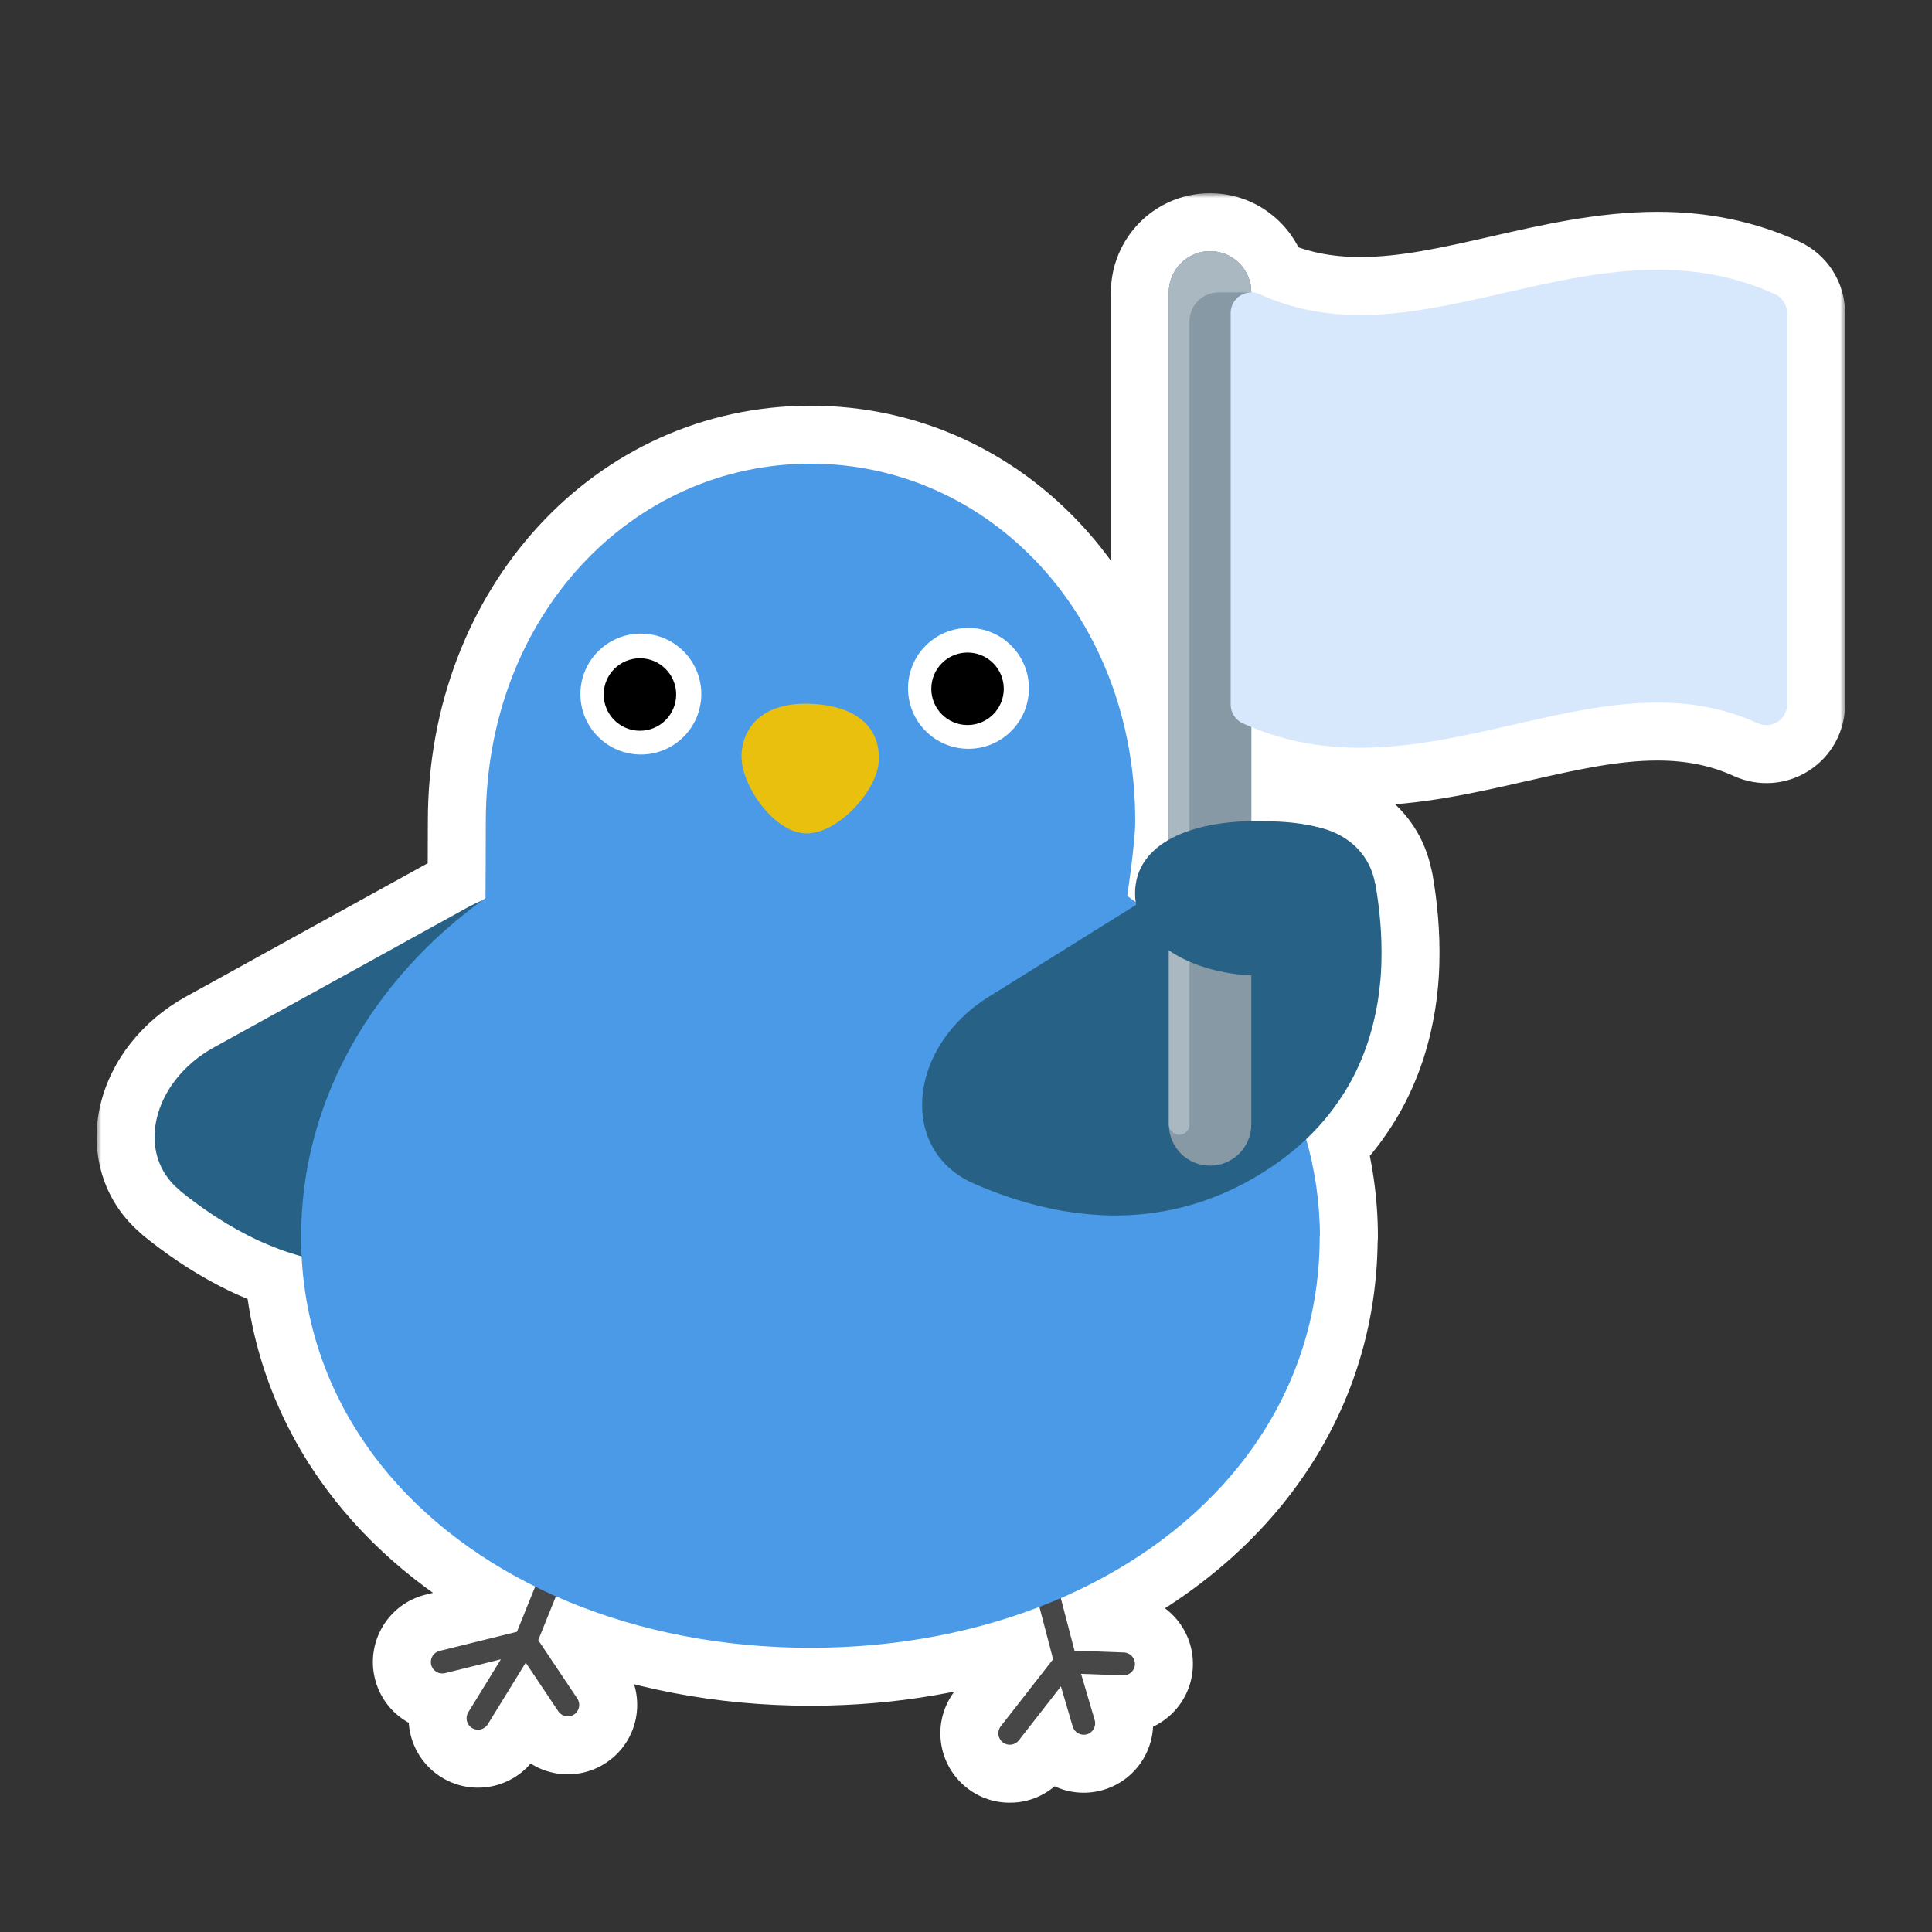 <svg width="200" height="200" viewBox="0 0 200 200" fill="none" xmlns="http://www.w3.org/2000/svg">
<rect x="0" y="0" width="200" height="200" fill="#333333" stroke="none"/>
<mask id="path-1-outside-1_1062_25396" maskUnits="userSpaceOnUse" x="10" y="20" width="181" height="167" fill="black">
<rect fill="white" x="10" y="20" width="181" height="167"/>
<path d="M125.267 26C125.561 26 125.849 26.03 126.127 26.087C127.794 26.428 129.105 27.74 129.446 29.406C129.503 29.684 129.533 29.972 129.533 30.267V30.268C129.835 30.267 130.138 30.331 130.42 30.461C133.59 31.905 136.986 32.607 140.805 32.607C145.696 32.607 150.569 31.496 155.728 30.32C160.886 29.143 166.224 27.927 171.596 27.927C176.04 27.927 180.014 28.754 183.752 30.459C184.511 30.805 185 31.564 185 32.4V72.935C185 73.66 184.631 74.336 184.019 74.731C183.409 75.123 182.643 75.176 181.98 74.878C178.812 73.432 175.413 72.73 171.594 72.73C166.702 72.73 161.829 73.839 156.671 75.015C151.512 76.192 146.175 77.408 140.803 77.408C136.71 77.408 133.013 76.703 129.533 75.259V85.005C129.688 85.002 129.844 85 130 85C132.301 85 134.51 85.121 136.415 85.634C139.438 86.287 141.801 88.343 142.355 91.487L142.372 91.497L142.368 91.503C142.369 91.505 142.385 91.527 142.384 91.541C142.815 94.018 143.083 96.746 143.004 99.578C143.004 99.712 142.995 99.848 142.991 99.987C142.982 100.257 142.964 100.529 142.951 100.805C142.928 101.245 142.882 101.688 142.827 102.133C142.738 103.012 142.604 103.904 142.416 104.787C142.086 106.431 141.605 108.065 140.931 109.673C140.314 111.164 139.534 112.616 138.558 114.019C137.632 115.373 136.525 116.685 135.216 117.927C136.14 121.185 136.64 124.568 136.64 128.028H136.615C136.615 137.02 133.597 145.023 128.391 151.589C123.744 157.449 117.355 162.169 109.813 165.438L111.235 170.878L116.347 171.063C117.001 171.087 117.513 171.637 117.489 172.291C117.465 172.945 116.915 173.455 116.261 173.432L111.913 173.274L113.322 178.062C113.507 178.689 113.147 179.348 112.52 179.533C111.892 179.718 111.233 179.357 111.048 178.729L109.826 174.577L105.467 180.163C105.064 180.678 104.32 180.77 103.804 180.368C103.288 179.965 103.196 179.22 103.599 178.704L109.017 171.763L107.599 166.344C100.947 168.903 93.489 170.375 85.592 170.559C85.031 170.574 84.462 170.583 83.893 170.583C83.324 170.583 82.755 170.582 82.194 170.559C73.235 170.35 64.84 168.485 57.547 165.254L55.718 169.788L59.762 175.833C60.126 176.377 59.98 177.114 59.437 177.478C58.893 177.841 58.156 177.695 57.792 177.151L54.424 172.117L50.494 178.496C50.151 179.053 49.42 179.227 48.862 178.884C48.306 178.54 48.133 177.811 48.476 177.254L51.853 171.772L46.071 173.203L45.952 173.226C45.358 173.31 44.783 172.931 44.636 172.336C44.479 171.701 44.867 171.059 45.502 170.901L53.513 168.92L55.398 164.246C48.972 161.063 43.503 156.774 39.395 151.597V151.589C34.583 145.522 31.643 138.227 31.224 130.06C30.876 129.963 30.53 129.861 30.189 129.751C29.326 129.485 28.482 129.167 27.671 128.816C27.256 128.648 26.847 128.472 26.451 128.277C26.205 128.154 25.958 128.037 25.718 127.914C25.595 127.849 25.471 127.791 25.355 127.727C22.843 126.416 20.591 124.851 18.638 123.268C18.625 123.261 18.611 123.235 18.611 123.235H18.606V123.216C13.959 119.433 15.763 111.951 22.142 108.427L45.88 95.331L48.288 94.001C48.83 93.701 49.376 93.438 49.922 93.208C50.034 93.126 50.146 93.045 50.259 92.964C50.259 92.924 50.29 87.315 50.29 85.008C50.29 63.802 65.341 48 83.908 48C102.475 48 117.519 63.802 117.519 85.008C117.519 87.315 116.69 92.743 116.69 92.743C116.983 92.953 117.274 93.166 117.563 93.382C117.522 93.094 117.5 92.801 117.5 92.5C117.5 89.979 118.857 88.152 121 86.931V30.267C121 29.604 121.151 28.977 121.421 28.418C121.78 27.671 122.35 27.045 123.054 26.617C123.112 26.582 123.172 26.547 123.233 26.515C123.595 26.318 123.99 26.172 124.406 26.087C124.684 26.03 124.972 26 125.267 26Z"/>
</mask>
<path d="M125.267 26C125.561 26 125.849 26.03 126.127 26.087C127.794 26.428 129.105 27.74 129.446 29.406C129.503 29.684 129.533 29.972 129.533 30.267V30.268C129.835 30.267 130.138 30.331 130.42 30.461C133.59 31.905 136.986 32.607 140.805 32.607C145.696 32.607 150.569 31.496 155.728 30.32C160.886 29.143 166.224 27.927 171.596 27.927C176.04 27.927 180.014 28.754 183.752 30.459C184.511 30.805 185 31.564 185 32.4V72.935C185 73.66 184.631 74.336 184.019 74.731C183.409 75.123 182.643 75.176 181.98 74.878C178.812 73.432 175.413 72.73 171.594 72.73C166.702 72.73 161.829 73.839 156.671 75.015C151.512 76.192 146.175 77.408 140.803 77.408C136.71 77.408 133.013 76.703 129.533 75.259V85.005C129.688 85.002 129.844 85 130 85C132.301 85 134.51 85.121 136.415 85.634C139.438 86.287 141.801 88.343 142.355 91.487L142.372 91.497L142.368 91.503C142.369 91.505 142.385 91.527 142.384 91.541C142.815 94.018 143.083 96.746 143.004 99.578C143.004 99.712 142.995 99.848 142.991 99.987C142.982 100.257 142.964 100.529 142.951 100.805C142.928 101.245 142.882 101.688 142.827 102.133C142.738 103.012 142.604 103.904 142.416 104.787C142.086 106.431 141.605 108.065 140.931 109.673C140.314 111.164 139.534 112.616 138.558 114.019C137.632 115.373 136.525 116.685 135.216 117.927C136.14 121.185 136.64 124.568 136.64 128.028H136.615C136.615 137.02 133.597 145.023 128.391 151.589C123.744 157.449 117.355 162.169 109.813 165.438L111.235 170.878L116.347 171.063C117.001 171.087 117.513 171.637 117.489 172.291C117.465 172.945 116.915 173.455 116.261 173.432L111.913 173.274L113.322 178.062C113.507 178.689 113.147 179.348 112.52 179.533C111.892 179.718 111.233 179.357 111.048 178.729L109.826 174.577L105.467 180.163C105.064 180.678 104.32 180.77 103.804 180.368C103.288 179.965 103.196 179.22 103.599 178.704L109.017 171.763L107.599 166.344C100.947 168.903 93.489 170.375 85.592 170.559C85.031 170.574 84.462 170.583 83.893 170.583C83.324 170.583 82.755 170.582 82.194 170.559C73.235 170.35 64.84 168.485 57.547 165.254L55.718 169.788L59.762 175.833C60.126 176.377 59.98 177.114 59.437 177.478C58.893 177.841 58.156 177.695 57.792 177.151L54.424 172.117L50.494 178.496C50.151 179.053 49.42 179.227 48.862 178.884C48.306 178.54 48.133 177.811 48.476 177.254L51.853 171.772L46.071 173.203L45.952 173.226C45.358 173.31 44.783 172.931 44.636 172.336C44.479 171.701 44.867 171.059 45.502 170.901L53.513 168.92L55.398 164.246C48.972 161.063 43.503 156.774 39.395 151.597V151.589C34.583 145.522 31.643 138.227 31.224 130.06C30.876 129.963 30.53 129.861 30.189 129.751C29.326 129.485 28.482 129.167 27.671 128.816C27.256 128.648 26.847 128.472 26.451 128.277C26.205 128.154 25.958 128.037 25.718 127.914C25.595 127.849 25.471 127.791 25.355 127.727C22.843 126.416 20.591 124.851 18.638 123.268C18.625 123.261 18.611 123.235 18.611 123.235H18.606V123.216C13.959 119.433 15.763 111.951 22.142 108.427L45.88 95.331L48.288 94.001C48.83 93.701 49.376 93.438 49.922 93.208C50.034 93.126 50.146 93.045 50.259 92.964C50.259 92.924 50.29 87.315 50.29 85.008C50.29 63.802 65.341 48 83.908 48C102.475 48 117.519 63.802 117.519 85.008C117.519 87.315 116.69 92.743 116.69 92.743C116.983 92.953 117.274 93.166 117.563 93.382C117.522 93.094 117.5 92.801 117.5 92.5C117.5 89.979 118.857 88.152 121 86.931V30.267C121 29.604 121.151 28.977 121.421 28.418C121.78 27.671 122.35 27.045 123.054 26.617C123.112 26.582 123.172 26.547 123.233 26.515C123.595 26.318 123.99 26.172 124.406 26.087C124.684 26.03 124.972 26 125.267 26Z" fill="#276286"/>
<path d="M125.267 26L125.267 20H125.267V26ZM126.127 26.087L124.922 31.965L124.924 31.965L126.127 26.087ZM129.446 29.406L123.568 30.609L123.569 30.611L129.446 29.406ZM129.533 30.267L135.533 30.267L135.533 30.266L129.533 30.267ZM129.533 30.268H123.533C123.533 31.86 124.166 33.387 125.293 34.512C126.419 35.638 127.947 36.269 129.54 36.268L129.533 30.268ZM130.42 30.461L127.915 35.913C127.921 35.916 127.926 35.918 127.932 35.921L130.42 30.461ZM140.805 32.607L140.805 38.607H140.805V32.607ZM155.728 30.32L157.061 36.17L157.063 36.17L155.728 30.32ZM171.596 27.927L171.596 21.927L171.596 21.927L171.596 27.927ZM183.752 30.459L181.262 35.918L181.266 35.92L183.752 30.459ZM185 72.935L191 72.936V72.935H185ZM184.019 74.731L187.265 79.776L187.269 79.774L184.019 74.731ZM181.98 74.878L179.488 80.336C179.498 80.341 179.508 80.345 179.518 80.35L181.98 74.878ZM171.594 72.73L171.594 66.73H171.594V72.73ZM156.671 75.015L155.338 69.165L155.336 69.165L156.671 75.015ZM140.803 77.408L140.803 83.408H140.803V77.408ZM129.533 75.259L131.833 69.717C129.981 68.949 127.869 69.156 126.201 70.269C124.534 71.382 123.533 73.254 123.533 75.259H129.533ZM129.533 85.005H123.533C123.533 86.613 124.179 88.154 125.325 89.282C126.471 90.409 128.022 91.03 129.63 91.004L129.533 85.005ZM130 85L130 79H130V85ZM136.415 85.634L134.855 91.427C134.952 91.454 135.05 91.477 135.149 91.499L136.415 85.634ZM142.355 91.487L136.446 92.528C136.759 94.309 137.86 95.854 139.441 96.732L142.355 91.487ZM142.372 91.497L147.364 94.825C148.294 93.431 148.598 91.712 148.203 90.083C147.808 88.455 146.751 87.066 145.286 86.252L142.372 91.497ZM142.368 91.503L137.376 88.175C136.027 90.197 136.033 92.834 137.389 94.851L142.368 91.503ZM142.384 91.541L136.39 91.269C136.37 91.704 136.398 92.14 136.473 92.569L142.384 91.541ZM143.004 99.578L137.006 99.41C137.005 99.463 137.004 99.515 137.004 99.567L143.004 99.578ZM142.991 99.987L148.988 100.195C148.988 100.175 148.989 100.155 148.989 100.135L142.991 99.987ZM142.951 100.805L148.943 101.116C148.944 101.103 148.944 101.09 148.945 101.077L142.951 100.805ZM142.827 102.133L136.873 101.396C136.867 101.439 136.862 101.483 136.858 101.526L142.827 102.133ZM142.416 104.787L136.548 103.536C136.543 103.559 136.538 103.582 136.534 103.605L142.416 104.787ZM140.931 109.673L135.398 107.352C135.394 107.361 135.39 107.371 135.386 107.38L140.931 109.673ZM138.558 114.019L133.633 110.592C133.623 110.605 133.614 110.619 133.605 110.632L138.558 114.019ZM135.216 117.927L131.087 113.573C129.468 115.109 128.835 117.416 129.443 119.563L135.216 117.927ZM136.64 128.028V134.028C139.953 134.028 142.64 131.342 142.64 128.028H136.64ZM136.615 128.028V122.028C133.302 122.028 130.615 124.715 130.615 128.028L136.615 128.028ZM128.391 151.589L123.69 147.861L123.689 147.861L128.391 151.589ZM109.813 165.438L107.426 159.933C104.71 161.111 103.259 164.093 104.008 166.957L109.813 165.438ZM111.235 170.878L105.431 172.396C106.101 174.958 108.371 176.778 111.018 176.874L111.235 170.878ZM116.347 171.063L116.565 165.067L116.564 165.067L116.347 171.063ZM117.489 172.291L123.485 172.511L123.486 172.506L117.489 172.291ZM116.261 173.432L116.044 179.428L116.045 179.428L116.261 173.432ZM111.913 173.274L112.13 167.278C110.202 167.209 108.358 168.07 107.174 169.594C105.991 171.118 105.613 173.118 106.157 174.969L111.913 173.274ZM113.322 178.062L119.079 176.369L119.078 176.367L113.322 178.062ZM112.52 179.533L114.211 185.29L114.214 185.289L112.52 179.533ZM111.048 178.729L105.292 180.423L105.292 180.424L111.048 178.729ZM109.826 174.577L115.582 172.884C114.947 170.726 113.159 169.104 110.949 168.683C108.74 168.262 106.48 169.112 105.096 170.886L109.826 174.577ZM105.467 180.163L110.194 183.858L110.197 183.855L105.467 180.163ZM103.804 180.368L100.111 185.097L100.116 185.101L103.804 180.368ZM103.599 178.704L98.869 175.012L98.868 175.013L103.599 178.704ZM109.017 171.763L113.746 175.454C114.897 173.98 115.295 172.053 114.821 170.244L109.017 171.763ZM107.599 166.344L113.403 164.825C112.971 163.173 111.856 161.784 110.336 161.005C108.817 160.226 107.037 160.131 105.444 160.744L107.599 166.344ZM85.592 170.559L85.452 164.56C85.442 164.56 85.433 164.561 85.423 164.561L85.592 170.559ZM83.893 170.583L83.893 164.583L83.893 170.583ZM82.194 170.559L82.448 164.564C82.41 164.562 82.372 164.561 82.334 164.56L82.194 170.559ZM57.547 165.254L59.978 159.768C58.491 159.109 56.8 159.082 55.293 159.693C53.786 160.304 52.591 161.501 51.983 163.009L57.547 165.254ZM55.718 169.788L50.154 167.543C49.411 169.385 49.627 171.474 50.731 173.124L55.718 169.788ZM59.762 175.833L54.775 179.169L54.775 179.17L59.762 175.833ZM59.437 177.478L62.772 182.465L62.774 182.464L59.437 177.478ZM57.792 177.151L52.805 180.488L52.806 180.489L57.792 177.151ZM54.424 172.117L59.411 168.781C58.275 167.083 56.353 166.08 54.311 166.118C52.269 166.157 50.387 167.231 49.316 168.97L54.424 172.117ZM50.494 178.496L55.602 181.644L55.603 181.643L50.494 178.496ZM48.862 178.884L45.711 183.99L45.714 183.992L48.862 178.884ZM48.476 177.254L43.367 174.107L43.366 174.109L48.476 177.254ZM51.853 171.772L56.961 174.92C58.239 172.845 58.136 170.203 56.699 168.235C55.262 166.266 52.777 165.363 50.411 165.948L51.853 171.772ZM46.071 173.203L47.183 179.099C47.294 179.078 47.404 179.054 47.513 179.027L46.071 173.203ZM45.952 173.226L46.794 179.166C46.884 179.153 46.974 179.139 47.064 179.122L45.952 173.226ZM44.636 172.336L38.81 173.772L38.811 173.776L44.636 172.336ZM45.502 170.901L44.061 165.077L44.06 165.077L45.502 170.901ZM53.513 168.92L54.953 174.744C56.823 174.282 58.357 172.95 59.077 171.164L53.513 168.92ZM55.398 164.246L60.962 166.49C62.135 163.582 60.871 160.262 58.061 158.87L55.398 164.246ZM39.395 151.597H33.395C33.395 152.951 33.853 154.265 34.695 155.326L39.395 151.597ZM39.395 151.589H45.395C45.395 150.235 44.937 148.921 44.096 147.861L39.395 151.589ZM31.224 130.06L37.216 129.752C37.084 127.175 35.319 124.971 32.833 124.279L31.224 130.06ZM30.189 129.751L32.023 124.038C32.001 124.031 31.979 124.024 31.956 124.017L30.189 129.751ZM27.671 128.816L30.05 123.308C30.01 123.291 29.97 123.274 29.929 123.258L27.671 128.816ZM26.451 128.277L23.768 133.644C23.78 133.65 23.792 133.656 23.803 133.661L26.451 128.277ZM25.718 127.914L22.923 133.224C22.941 133.233 22.959 133.242 22.977 133.251L25.718 127.914ZM25.355 127.727L28.268 122.481C28.222 122.456 28.177 122.432 28.131 122.408L25.355 127.727ZM18.638 123.268L22.416 118.607C22.096 118.347 21.75 118.121 21.383 117.933L18.638 123.268ZM18.611 123.235L23.922 120.443C22.885 118.47 20.84 117.235 18.611 117.235V123.235ZM18.606 123.235H12.606C12.606 126.549 15.292 129.235 18.606 129.235V123.235ZM18.606 123.216H24.606C24.606 121.411 23.793 119.703 22.394 118.563L18.606 123.216ZM22.142 108.427L19.243 103.173L19.24 103.175L22.142 108.427ZM45.88 95.331L48.778 100.585L48.781 100.583L45.88 95.331ZM48.288 94.001L51.189 99.253L51.192 99.251L48.288 94.001ZM49.922 93.208L52.247 98.739C52.675 98.559 53.081 98.33 53.456 98.057L49.922 93.208ZM50.259 92.964L53.754 97.841C55.317 96.721 56.248 94.92 56.259 92.998L50.259 92.964ZM50.29 85.008L44.29 85.008V85.008H50.29ZM83.908 48L83.908 42L83.908 42L83.908 48ZM117.519 85.008L123.519 85.008L123.519 85.008L117.519 85.008ZM116.69 92.743L110.758 91.837C110.417 94.071 111.36 96.307 113.198 97.622L116.69 92.743ZM117.563 93.382L113.975 98.192C115.917 99.64 118.54 99.778 120.623 98.542C122.707 97.307 123.843 94.939 123.503 92.54L117.563 93.382ZM121 86.931L123.97 92.144C125.843 91.077 127 89.087 127 86.931H121ZM121 30.267L115 30.266V30.267H121ZM121.421 28.418L126.826 31.023L126.827 31.02L121.421 28.418ZM123.054 26.617L126.169 31.745L126.171 31.744L123.054 26.617ZM123.233 26.515L120.369 21.242L120.367 21.243L123.233 26.515ZM124.406 26.087L125.609 31.965L125.611 31.965L124.406 26.087ZM125.267 26L125.267 32C125.154 32 125.038 31.988 124.922 31.965L126.127 26.087L127.332 20.209C126.66 20.071 125.969 20 125.267 20L125.267 26ZM126.127 26.087L124.924 31.965C124.237 31.825 123.709 31.296 123.568 30.609L129.446 29.406L135.325 28.203C134.502 24.183 131.351 21.031 127.33 20.209L126.127 26.087ZM129.446 29.406L123.569 30.611C123.545 30.495 123.533 30.379 123.533 30.267L129.533 30.267L135.533 30.266C135.533 29.565 135.462 28.873 135.324 28.201L129.446 29.406ZM129.533 30.267H123.533V30.268H129.533H135.533V30.267H129.533ZM129.533 30.268L129.54 36.268C128.989 36.268 128.434 36.151 127.915 35.913L130.42 30.461L132.925 25.009C131.842 24.511 130.681 24.266 129.527 24.268L129.533 30.268ZM130.42 30.461L127.932 35.921C131.956 37.754 136.211 38.607 140.805 38.607L140.805 32.607L140.805 26.607C137.762 26.607 135.224 26.056 132.908 25.001L130.42 30.461ZM140.805 32.607V38.607C146.491 38.607 152.037 37.315 157.061 36.17L155.728 30.32L154.395 24.47C149.101 25.677 144.902 26.607 140.805 26.607V32.607ZM155.728 30.32L157.063 36.17C162.336 34.966 167.014 33.927 171.596 33.927L171.596 27.927L171.596 21.927C165.435 21.927 159.436 23.319 154.392 24.471L155.728 30.32ZM171.596 27.927V33.927C175.252 33.927 178.369 34.599 181.262 35.918L183.752 30.459L186.242 25C181.66 22.91 176.827 21.927 171.596 21.927V27.927ZM183.752 30.459L181.266 35.92C179.882 35.29 179 33.912 179 32.4H185H191C191 29.216 189.141 26.32 186.238 24.998L183.752 30.459ZM185 32.4H179V72.935H185H191V32.4H185ZM185 72.935L179 72.934C179 71.613 179.673 70.393 180.769 69.687L184.019 74.731L187.269 79.774C189.589 78.279 191 75.706 191 72.936L185 72.935ZM184.019 74.731L180.772 69.685C181.893 68.963 183.278 68.883 184.441 69.406L181.98 74.878L179.518 80.35C182.008 81.47 184.924 81.283 187.265 79.776L184.019 74.731ZM181.98 74.878L184.471 69.42C180.447 67.582 176.187 66.73 171.594 66.73L171.594 72.73L171.594 78.73C174.638 78.73 177.176 79.281 179.488 80.336L181.98 74.878ZM171.594 72.73V66.73C165.908 66.73 160.364 68.019 155.338 69.165L156.671 75.015L158.004 80.865C163.295 79.659 167.496 78.73 171.594 78.73V72.73ZM156.671 75.015L155.336 69.165C150.062 70.369 145.385 71.408 140.803 71.408V77.408V83.408C146.964 83.408 152.963 82.016 158.006 80.864L156.671 75.015ZM140.803 77.408L140.803 71.408C137.431 71.408 134.523 70.833 131.833 69.717L129.533 75.259L127.234 80.801C131.503 82.572 135.989 83.408 140.803 83.408L140.803 77.408ZM129.533 75.259H123.533V85.005H129.533H135.533V75.259H129.533ZM129.533 85.005L129.63 91.004C129.788 91.001 129.899 91 130 91V85V79C129.789 79 129.589 79.003 129.436 79.006L129.533 85.005ZM130 85L130 91C132.191 91 133.746 91.129 134.855 91.427L136.415 85.634L137.976 79.84C135.275 79.113 132.411 79 130 79L130 85ZM136.415 85.634L135.149 91.499C135.713 91.621 136.026 91.832 136.172 91.97C136.289 92.082 136.392 92.227 136.446 92.528L142.355 91.487L148.264 90.446C147.217 84.502 142.667 80.846 137.682 79.769L136.415 85.634ZM142.355 91.487L139.441 96.732L139.458 96.742L142.372 91.497L145.286 86.252L145.268 86.242L142.355 91.487ZM142.372 91.497L137.38 88.169L137.376 88.175L142.368 91.503L147.361 94.831L147.364 94.825L142.372 91.497ZM142.368 91.503L137.389 94.851C137.39 94.852 137.387 94.847 137.383 94.841C137.379 94.836 137.375 94.829 137.369 94.821C137.359 94.806 137.348 94.789 137.336 94.77C137.312 94.733 137.284 94.689 137.254 94.64C137.197 94.548 137.116 94.409 137.027 94.234C136.946 94.074 136.807 93.784 136.682 93.403C136.58 93.093 136.343 92.305 136.39 91.269L142.384 91.541L148.378 91.813C148.425 90.77 148.186 89.974 148.082 89.655C147.954 89.266 147.812 88.969 147.727 88.801C147.634 88.619 147.548 88.473 147.489 88.375C147.457 88.323 147.428 88.277 147.403 88.239C147.39 88.219 147.378 88.201 147.368 88.186C147.363 88.178 147.358 88.171 147.354 88.165C147.35 88.159 147.347 88.154 147.347 88.155L142.368 91.503ZM142.384 91.541L136.473 92.569C136.85 94.737 137.072 97.057 137.006 99.41L143.004 99.578L149.002 99.746C149.094 96.436 148.78 93.3 148.295 90.513L142.384 91.541ZM143.004 99.578L137.004 99.567C137.004 99.513 137.006 99.485 137.004 99.542C137.003 99.555 137.003 99.567 137.002 99.587C137.001 99.605 137 99.628 136.999 99.652C136.997 99.7 136.995 99.766 136.993 99.84L142.991 99.987L148.989 100.135C148.989 100.139 148.989 100.136 148.99 100.115C148.992 100.078 148.992 100.082 148.994 100.019C148.997 99.94 149.004 99.777 149.004 99.59L143.004 99.578ZM142.991 99.987L136.995 99.78C136.985 100.054 136.98 100.039 136.957 100.532L142.951 100.805L148.945 101.077C148.948 101.02 148.979 100.46 148.988 100.195L142.991 99.987ZM142.951 100.805L136.959 100.493C136.947 100.733 136.919 101.02 136.873 101.396L142.827 102.133L148.782 102.87C148.845 102.356 148.91 101.757 148.943 101.116L142.951 100.805ZM142.827 102.133L136.858 101.526C136.788 102.215 136.686 102.89 136.548 103.536L142.416 104.787L148.284 106.038C148.523 104.917 148.688 103.808 148.797 102.739L142.827 102.133ZM142.416 104.787L136.534 103.605C136.274 104.898 135.903 106.146 135.398 107.352L140.931 109.673L146.464 111.993C147.307 109.984 147.898 107.964 148.299 105.969L142.416 104.787ZM140.931 109.673L135.386 107.38C134.929 108.486 134.353 109.556 133.633 110.592L138.558 114.019L143.483 117.446C144.714 115.676 145.699 113.842 146.475 111.966L140.931 109.673ZM138.558 114.019L133.605 110.632C132.919 111.636 132.087 112.624 131.087 113.573L135.216 117.927L139.345 122.28C140.962 120.746 142.346 119.109 143.511 117.405L138.558 114.019ZM135.216 117.927L129.443 119.563C130.224 122.318 130.64 125.15 130.64 128.028H136.64H142.64C142.64 123.986 142.055 120.053 140.988 116.29L135.216 117.927ZM136.64 128.028V122.028H136.615V128.028V134.028H136.64V128.028ZM136.615 128.028L130.615 128.028C130.615 135.608 128.092 142.309 123.69 147.861L128.391 151.589L133.092 155.317C139.103 147.737 142.615 138.431 142.615 128.028L136.615 128.028ZM128.391 151.589L123.689 147.861C119.732 152.852 114.181 157.006 107.426 159.933L109.813 165.438L112.199 170.944C120.53 167.333 127.756 162.046 133.092 155.317L128.391 151.589ZM109.813 165.438L104.008 166.957L105.431 172.396L111.235 170.878L117.04 169.36L115.617 163.92L109.813 165.438ZM111.235 170.878L111.018 176.874L116.129 177.06L116.347 171.063L116.564 165.067L111.453 164.882L111.235 170.878ZM116.347 171.063L116.129 177.06C113.476 176.963 111.398 174.737 111.493 172.076L117.489 172.291L123.486 172.506C123.628 168.538 120.525 165.212 116.565 165.067L116.347 171.063ZM117.489 172.291L111.493 172.071C111.591 169.403 113.832 167.34 116.477 167.436L116.261 173.432L116.045 179.428C119.997 179.57 123.34 176.486 123.485 172.511L117.489 172.291ZM116.261 173.432L116.478 167.436L112.13 167.278L111.913 173.274L111.696 179.27L116.044 179.428L116.261 173.432ZM111.913 173.274L106.157 174.969L107.567 179.756L113.322 178.062L119.078 176.367L117.669 171.58L111.913 173.274ZM113.322 178.062L107.566 179.754C106.816 177.202 108.276 174.528 110.825 173.777L112.52 179.533L114.214 185.289C118.019 184.169 120.198 180.176 119.079 176.369L113.322 178.062ZM112.52 179.533L110.828 173.777C113.386 173.025 116.055 174.492 116.804 177.035L111.048 178.729L105.292 180.424C106.41 184.222 110.398 186.41 114.211 185.29L112.52 179.533ZM111.048 178.729L116.804 177.036L115.582 172.884L109.826 174.577L104.07 176.271L105.292 180.423L111.048 178.729ZM109.826 174.577L105.096 170.886L100.737 176.472L105.467 180.163L110.197 183.855L114.556 178.269L109.826 174.577ZM105.467 180.163L100.739 176.468C102.376 174.375 105.397 174.003 107.492 175.636L103.804 180.368L100.116 185.101C103.242 187.537 107.753 186.982 110.194 183.858L105.467 180.163ZM103.804 180.368L107.497 175.639C109.592 177.276 109.964 180.299 108.329 182.395L103.599 178.704L98.868 175.013C96.428 178.141 96.984 182.655 100.111 185.097L103.804 180.368ZM103.599 178.704L108.329 182.396L113.746 175.454L109.017 171.763L104.287 168.071L98.869 175.012L103.599 178.704ZM109.017 171.763L114.821 170.244L113.403 164.825L107.599 166.344L101.794 167.863L103.212 173.282L109.017 171.763ZM107.599 166.344L105.444 160.744C99.471 163.043 92.698 164.392 85.452 164.56L85.592 170.559L85.731 176.557C94.279 176.358 102.423 174.764 109.754 171.943L107.599 166.344ZM85.592 170.559L85.423 164.561C84.914 164.575 84.401 164.583 83.893 164.583V170.583V176.583C84.522 176.583 85.147 176.573 85.761 176.556L85.592 170.559ZM83.893 170.583L83.893 164.583C83.309 164.583 82.863 164.581 82.448 164.564L82.194 170.559L81.941 176.553C82.647 176.583 83.339 176.583 83.893 176.583L83.893 170.583ZM82.194 170.559L82.334 164.56C74.111 164.369 66.5 162.658 59.978 159.768L57.547 165.254L55.116 170.739C63.179 174.312 72.36 176.331 82.055 176.557L82.194 170.559ZM57.547 165.254L51.983 163.009L50.154 167.543L55.718 169.788L61.282 172.033L63.111 167.499L57.547 165.254ZM55.718 169.788L50.731 173.124L54.775 179.169L59.762 175.833L64.749 172.497L60.705 166.452L55.718 169.788ZM59.762 175.833L54.775 179.17C53.3 176.965 53.885 173.974 56.099 172.492L59.437 177.478L62.774 182.464C66.076 180.253 66.952 175.789 64.749 172.497L59.762 175.833ZM59.437 177.478L56.101 172.49C58.312 171.011 61.3 171.606 62.778 173.813L57.792 177.151L52.806 180.489C55.012 183.784 59.473 184.671 62.772 182.465L59.437 177.478ZM57.792 177.151L62.779 173.815L59.411 168.781L54.424 172.117L49.437 175.454L52.805 180.488L57.792 177.151ZM54.424 172.117L49.316 168.97L45.386 175.349L50.494 178.496L55.603 181.643L59.532 175.264L54.424 172.117ZM50.494 178.496L45.386 175.348C46.78 173.087 49.744 172.379 52.01 173.776L48.862 178.884L45.714 183.992C49.095 186.075 53.522 185.02 55.602 181.644L50.494 178.496ZM48.862 178.884L52.014 173.778C54.276 175.174 54.977 178.138 53.585 180.399L48.476 177.254L43.366 174.109C41.289 177.484 42.336 181.907 45.711 183.99L48.862 178.884ZM48.476 177.254L53.584 180.401L56.961 174.92L51.853 171.772L46.744 168.625L43.367 174.107L48.476 177.254ZM51.853 171.772L50.411 165.948L44.63 167.379L46.071 173.203L47.513 179.027L53.294 177.597L51.853 171.772ZM46.071 173.203L44.96 167.307L44.841 167.329L45.952 173.226L47.064 179.122L47.183 179.099L46.071 173.203ZM45.952 173.226L45.11 167.285C47.53 166.942 49.861 168.471 50.461 170.896L44.636 172.336L38.811 173.776C39.705 177.392 43.185 179.678 46.794 179.166L45.952 173.226ZM44.636 172.336L50.462 170.9C51.097 173.48 49.524 176.087 46.944 176.726L45.502 170.901L44.06 165.077C40.211 166.03 37.861 169.922 38.81 173.772L44.636 172.336ZM45.502 170.901L46.943 176.726L54.953 174.744L53.513 168.92L52.072 163.095L44.061 165.077L45.502 170.901ZM53.513 168.92L59.077 171.164L60.962 166.49L55.398 164.246L49.833 162.002L47.948 166.676L53.513 168.92ZM55.398 164.246L58.061 158.87C52.337 156.034 47.594 152.277 44.095 147.867L39.395 151.597L34.695 155.326C39.412 161.272 45.608 166.092 52.734 169.622L55.398 164.246ZM39.395 151.597H45.395V151.589H39.395H33.395V151.597H39.395ZM39.395 151.589L44.096 147.861C40.023 142.725 37.568 136.614 37.216 129.752L31.224 130.06L25.232 130.367C25.718 139.84 29.144 148.319 34.693 155.317L39.395 151.589ZM31.224 130.06L32.833 124.279C32.544 124.199 32.275 124.119 32.023 124.038L30.189 129.751L28.354 135.464C28.785 135.602 29.208 135.727 29.615 135.84L31.224 130.06ZM30.189 129.751L31.956 124.017C31.326 123.823 30.687 123.583 30.05 123.308L27.671 128.816L25.291 134.324C26.277 134.75 27.325 135.147 28.421 135.485L30.189 129.751ZM27.671 128.816L29.929 123.258C29.581 123.116 29.317 123 29.099 122.893L26.451 128.277L23.803 133.661C24.377 133.944 24.93 134.179 25.413 134.375L27.671 128.816ZM26.451 128.277L29.134 122.911C28.686 122.686 28.706 122.704 28.459 122.577L25.718 127.914L22.977 133.251C23.21 133.371 23.724 133.622 23.768 133.644L26.451 128.277ZM25.718 127.914L28.512 122.605C28.443 122.568 28.381 122.537 28.336 122.514C28.314 122.502 28.292 122.492 28.276 122.483C28.257 122.474 28.247 122.469 28.235 122.463C28.212 122.451 28.208 122.449 28.212 122.451C28.216 122.453 28.237 122.464 28.268 122.481L25.355 127.727L22.442 132.972C22.612 133.067 22.763 133.143 22.833 133.178C22.885 133.204 22.888 133.205 22.915 133.219C22.931 133.228 22.931 133.228 22.923 133.224L25.718 127.914ZM25.355 127.727L28.131 122.408C26.044 121.318 24.126 119.993 22.416 118.607L18.638 123.268L14.86 127.929C17.056 129.709 19.642 131.513 22.578 133.046L25.355 127.727ZM18.638 123.268L21.383 117.933C22.283 118.395 22.837 118.973 23.036 119.189C23.291 119.466 23.467 119.709 23.561 119.845C23.664 119.995 23.742 120.123 23.793 120.211C23.821 120.258 23.845 120.3 23.866 120.338C23.876 120.357 23.886 120.375 23.895 120.393C23.9 120.401 23.904 120.41 23.909 120.418C23.911 120.422 23.913 120.427 23.916 120.431C23.917 120.433 23.918 120.435 23.919 120.437C23.919 120.438 23.92 120.439 23.92 120.44C23.921 120.44 23.921 120.441 23.921 120.441C23.922 120.442 23.922 120.443 18.611 123.235C13.301 126.028 13.301 126.029 13.302 126.029C13.302 126.03 13.302 126.03 13.303 126.031C13.303 126.032 13.304 126.033 13.304 126.034C13.305 126.036 13.306 126.038 13.307 126.04C13.309 126.044 13.312 126.048 13.314 126.053C13.318 126.061 13.323 126.07 13.328 126.079C13.337 126.096 13.348 126.115 13.358 126.135C13.38 126.174 13.405 126.219 13.434 126.268C13.488 126.361 13.57 126.495 13.679 126.653C13.777 126.796 13.959 127.047 14.22 127.33C14.426 127.553 14.986 128.136 15.892 128.603L18.638 123.268ZM18.611 123.235V117.235H18.606V123.235V129.235H18.611V123.235ZM18.606 123.235H24.606V123.216H18.606H12.606V123.235H18.606ZM18.606 123.216L22.394 118.563C22.115 118.336 21.863 118.004 22.074 117.123C22.311 116.132 23.185 114.705 25.043 113.679L22.142 108.427L19.24 103.175C14.72 105.672 11.502 109.748 10.405 114.325C9.281 119.012 10.45 124.312 14.817 127.869L18.606 123.216ZM22.142 108.427L25.04 113.68L48.778 100.585L45.88 95.331L42.982 90.078L19.244 103.173L22.142 108.427ZM45.88 95.331L48.781 100.583L51.189 99.253L48.288 94.001L45.387 88.749L42.979 90.079L45.88 95.331ZM48.288 94.001L51.192 99.251C51.545 99.056 51.897 98.886 52.247 98.739L49.922 93.208L47.596 87.677C46.854 87.989 46.115 88.346 45.384 88.751L48.288 94.001ZM49.922 93.208L53.456 98.057C53.57 97.974 53.664 97.906 53.754 97.841L50.259 92.964L46.764 88.087C46.629 88.184 46.498 88.279 46.388 88.359L49.922 93.208ZM50.259 92.964L56.259 92.998C56.259 92.966 56.29 87.336 56.29 85.008H50.29H44.29C44.29 87.294 44.259 92.883 44.259 92.93L50.259 92.964ZM50.29 85.008L56.29 85.008C56.29 66.645 69.107 54 83.908 54L83.908 48L83.908 42C61.576 42 44.29 60.959 44.29 85.008L50.29 85.008ZM83.908 48V54C98.708 54 111.519 66.643 111.519 85.008L117.519 85.008L123.519 85.008C123.519 60.961 106.243 42 83.908 42V48ZM117.519 85.008H111.519C111.519 85.726 111.365 87.294 111.151 88.991C111.053 89.772 110.954 90.489 110.879 91.012C110.842 91.272 110.811 91.482 110.79 91.626C110.779 91.697 110.771 91.752 110.766 91.788C110.763 91.806 110.761 91.819 110.76 91.828C110.759 91.832 110.759 91.835 110.758 91.836C110.758 91.837 110.758 91.838 110.758 91.838C110.758 91.838 110.758 91.838 110.758 91.838C110.758 91.838 110.758 91.838 110.758 91.838C110.758 91.837 110.758 91.837 116.69 92.743C122.621 93.649 122.621 93.649 122.621 93.649C122.621 93.648 122.621 93.648 122.621 93.648C122.621 93.648 122.621 93.647 122.621 93.647C122.621 93.645 122.622 93.644 122.622 93.642C122.622 93.638 122.623 93.634 122.624 93.627C122.626 93.615 122.629 93.597 122.632 93.575C122.639 93.531 122.648 93.466 122.66 93.385C122.684 93.223 122.718 92.991 122.759 92.706C122.84 92.139 122.948 91.354 123.057 90.49C123.258 88.896 123.519 86.596 123.519 85.008H117.519ZM116.69 92.743L113.198 97.622C113.453 97.805 113.712 97.995 113.975 98.192L117.563 93.382L121.15 88.572C120.835 88.338 120.512 88.101 120.181 87.864L116.69 92.743ZM117.563 93.382L123.503 92.54C123.501 92.522 123.5 92.509 123.5 92.5H117.5H111.5C111.5 93.092 111.543 93.667 111.622 94.223L117.563 93.382ZM117.5 92.5H123.5C123.5 92.414 123.511 92.401 123.501 92.435C123.49 92.47 123.473 92.503 123.462 92.521C123.44 92.554 123.532 92.394 123.97 92.144L121 86.931L118.03 81.717C114.472 83.744 111.5 87.343 111.5 92.5H117.5ZM121 86.931H127V30.267H121H115V86.931H121ZM121 30.267L127 30.267C127 30.527 126.939 30.789 126.826 31.023L121.421 28.418L116.016 25.813C115.364 27.166 115 28.681 115 30.266L121 30.267ZM121.421 28.418L126.827 31.02C126.683 31.32 126.456 31.57 126.169 31.745L123.054 26.617L119.939 21.489C118.243 22.519 116.878 24.023 116.015 25.816L121.421 28.418ZM123.054 26.617L126.171 31.744C126.135 31.766 126.11 31.78 126.098 31.786L123.233 26.515L120.367 21.243C120.234 21.315 120.09 21.397 119.937 21.49L123.054 26.617ZM123.233 26.515L126.096 31.787C125.944 31.87 125.779 31.93 125.609 31.965L124.406 26.087L123.204 20.209C122.2 20.414 121.247 20.765 120.369 21.242L123.233 26.515ZM124.406 26.087L125.611 31.965C125.495 31.988 125.379 32 125.267 32V26V20C124.565 20 123.873 20.071 123.201 20.209L124.406 26.087Z" fill="white" mask="url(#path-1-outside-1_1062_25396)"/>
<path d="M18.605 123.235H18.612C18.612 123.235 18.625 123.261 18.638 123.268C20.591 124.851 22.843 126.415 25.354 127.726C25.471 127.791 25.595 127.849 25.718 127.914C25.958 128.038 26.204 128.154 26.451 128.278C26.847 128.472 27.256 128.648 27.671 128.816C28.482 129.167 29.326 129.485 30.189 129.751C31.785 130.263 33.447 130.64 35.179 130.834C36.782 131.023 38.431 131.049 40.131 130.88C42.272 130.685 44.505 130.186 46.789 129.303C47.989 128.849 49.209 128.271 50.449 127.59C53.025 126.169 55.199 124.501 57.029 122.664H57.035C59.735 119.945 61.688 116.882 63.071 113.677C63.071 113.67 63.077 113.664 63.077 113.651C63.116 113.573 63.155 113.488 63.188 113.404C63.304 113.125 63.421 112.846 63.538 112.567C63.544 112.56 63.544 112.541 63.544 112.534C63.655 112.249 63.758 111.957 63.869 111.665C63.882 111.632 63.895 111.613 63.901 111.587C65.024 108.414 65.653 105.169 65.952 102.093C65.958 102.028 65.958 101.97 65.965 101.905C66.049 100.912 65.978 99.984 65.79 99.108C65.783 99.082 65.783 99.062 65.777 99.037C65.082 96 62.843 93.774 59.871 92.703C58.463 92.19 56.893 91.95 55.245 92.009C52.999 92.087 50.611 92.716 48.288 94.001L45.88 95.331L22.142 108.427C15.763 111.95 13.959 119.433 18.605 123.216V123.235Z" fill="#276286"/>
<path d="M106.68 158.146C107.273 157.991 107.88 158.314 108.09 158.877L108.127 158.992L111.235 170.878L116.346 171.064C117 171.088 117.512 171.637 117.488 172.291C117.465 172.945 116.915 173.455 116.261 173.432L111.913 173.275L113.322 178.061C113.507 178.689 113.147 179.348 112.519 179.533C111.892 179.717 111.232 179.358 111.047 178.73L109.826 174.577L105.467 180.163C105.064 180.678 104.319 180.77 103.803 180.367C103.287 179.965 103.195 179.219 103.598 178.704L109.017 171.763L105.833 159.592L105.809 159.473C105.717 158.88 106.087 158.301 106.68 158.146Z" fill="#474747"/>
<path d="M58.061 157.665C58.341 157.133 58.983 156.889 59.553 157.119C60.159 157.364 60.453 158.054 60.208 158.661L55.718 169.788L59.763 175.833C60.126 176.377 59.98 177.113 59.436 177.477C58.892 177.841 58.157 177.695 57.793 177.152L54.424 172.117L50.494 178.497C50.151 179.054 49.42 179.227 48.863 178.884C48.306 178.541 48.132 177.811 48.475 177.254L51.852 171.772L46.071 173.203L45.952 173.226C45.357 173.311 44.784 172.932 44.636 172.337C44.48 171.701 44.867 171.058 45.502 170.901L53.513 168.921L58.011 157.774L58.061 157.665Z" fill="#474747"/>
<path d="M136.615 128.028C136.615 137.02 133.597 145.023 128.391 151.589C119.312 163.037 103.59 170.14 85.591 170.559C85.03 170.575 84.462 170.583 83.893 170.583C83.324 170.583 82.755 170.583 82.194 170.559C64.196 170.14 48.473 163.037 39.395 151.597C39.395 151.597 39.395 151.597 39.395 151.589C34.188 145.023 31.17 137.02 31.17 128.028C31.17 113.917 38.605 101.315 50.258 92.964C50.258 92.964 50.29 87.323 50.29 85.008C50.29 63.802 65.341 48 83.909 48C102.476 48 117.519 63.802 117.519 85.008C117.519 87.315 116.689 92.743 116.689 92.743C128.359 101.094 136.639 113.917 136.639 128.028H136.615Z" fill="#4B9AE8"/>
<path d="M66.341 78.107C69.797 78.107 72.599 75.305 72.599 71.85C72.599 68.394 69.797 65.592 66.341 65.592C62.886 65.592 60.084 68.394 60.084 71.85C60.084 75.305 62.886 78.107 66.341 78.107Z" fill="white"/>
<path d="M66.246 75.646C68.318 75.646 69.997 73.967 69.997 71.895C69.997 69.823 68.318 68.143 66.246 68.143C64.174 68.143 62.494 69.823 62.494 71.895C62.494 73.967 64.174 75.646 66.246 75.646Z" fill="black"/>
<path d="M100.256 77.515C103.712 77.515 106.513 74.713 106.513 71.257C106.513 67.802 103.712 65 100.256 65C96.8 65 93.998 67.802 93.998 71.257C93.998 74.713 96.8 77.515 100.256 77.515Z" fill="white"/>
<path d="M100.16 75.054C102.232 75.054 103.911 73.375 103.911 71.303C103.911 69.231 102.232 67.551 100.16 67.551C98.088 67.551 96.408 69.231 96.408 71.303C96.408 73.375 98.088 75.054 100.16 75.054Z" fill="black"/>
<path d="M90.962 78.903C90.731 81.976 86.579 86.486 83.273 86.271C79.967 86.056 76.537 81.05 76.771 77.978C77.002 74.906 79.355 72.555 84.288 72.876C89.279 73.202 91.196 75.831 90.962 78.903Z" fill="#EAC00F"/>
<path d="M142.372 91.497L142.369 91.502C142.369 91.502 142.385 91.526 142.384 91.541C142.815 94.018 143.083 96.747 143.004 99.579C143.004 99.712 142.995 99.848 142.992 99.988C142.982 100.257 142.964 100.53 142.952 100.805C142.929 101.246 142.882 101.688 142.827 102.133C142.738 103.012 142.605 103.904 142.416 104.787C142.086 106.431 141.605 108.065 140.931 109.673C140.314 111.164 139.533 112.616 138.557 114.019C137.344 115.794 135.82 117.499 133.936 119.064C132.954 119.891 131.855 120.675 130.656 121.425C128.16 122.982 125.644 124.068 123.149 124.771L123.145 124.777C119.456 125.809 115.829 126.022 112.356 125.667C112.35 125.663 112.342 125.666 112.33 125.66C112.243 125.656 112.151 125.649 112.061 125.636C111.761 125.602 111.46 125.568 111.159 125.534C111.151 125.536 111.134 125.527 111.128 125.524C110.825 125.481 110.519 125.429 110.21 125.383C110.176 125.379 110.152 125.381 110.127 125.374C106.808 124.808 103.668 123.776 100.837 122.538C100.777 122.512 100.726 122.483 100.666 122.457C99.758 122.047 98.983 121.533 98.309 120.941C98.29 120.923 98.273 120.914 98.253 120.895C95.94 118.809 95.087 115.769 95.6 112.652C95.839 111.173 96.395 109.684 97.249 108.273C98.411 106.351 100.125 104.572 102.379 103.17L104.714 101.716L127.717 87.369C133.903 83.515 141.315 85.586 142.355 91.487L142.372 91.497Z" fill="#276286"/>
<path d="M125.267 100.668C122.912 100.668 121 98.757 121 96.401V30.267C121 27.912 122.912 26 125.267 26C127.622 26 129.533 27.912 129.533 30.267V96.401C129.533 98.757 127.622 100.668 125.267 100.668Z" fill="#8899A6"/>
<path d="M125.267 26C122.909 26 121 27.91 121 30.267V96.401C121 96.99 121.478 97.468 122.067 97.468C122.655 97.468 123.133 96.99 123.133 96.401V33.283C123.133 31.617 124.484 30.267 126.15 30.267H129.533C129.533 27.91 127.624 26 125.267 26Z" fill="#AAB8C2"/>
<path d="M125.267 120.668C122.912 120.668 121 118.756 121 116.401V30.267C121 27.912 122.912 26 125.267 26C127.622 26 129.533 27.912 129.533 30.267V116.401C129.533 118.756 127.622 120.668 125.267 120.668Z" fill="#8899A6"/>
<path d="M125.267 26C122.909 26 121 27.91 121 30.267V116.401C121 116.99 121.478 117.468 122.067 117.468C122.655 117.468 123.133 116.99 123.133 116.401V33.283C123.133 31.617 124.484 30.267 126.15 30.267H129.533C129.533 27.91 127.624 26 125.267 26Z" fill="#AAB8C2"/>
<path d="M183.751 30.459C180.014 28.754 176.039 27.926 171.595 27.926C166.224 27.926 160.886 29.142 155.727 30.32C150.569 31.496 145.696 32.607 140.805 32.607C136.986 32.607 133.589 31.905 130.419 30.461C129.76 30.158 128.99 30.215 128.38 30.606C127.768 30.998 127.398 31.675 127.398 32.4V72.934C127.398 73.77 127.887 74.528 128.647 74.876C132.384 76.58 136.361 77.408 140.802 77.408C146.174 77.408 151.512 76.192 156.671 75.014C161.829 73.839 166.702 72.729 171.593 72.729C175.412 72.729 178.811 73.431 181.979 74.878C182.642 75.176 183.408 75.123 184.018 74.73C184.63 74.336 185 73.659 185 72.934V32.4C185 31.564 184.511 30.804 183.751 30.459Z" fill="#D7E8FC"/>
<path d="M142.5 94.5C142.5 99.747 137.127 101 130.5 101C123.873 101 117.5 97.747 117.5 92.5C117.5 87.253 123.373 85 130 85C136.627 85 142.5 86 142.5 94.5Z" fill="#276286"/>
</svg>
